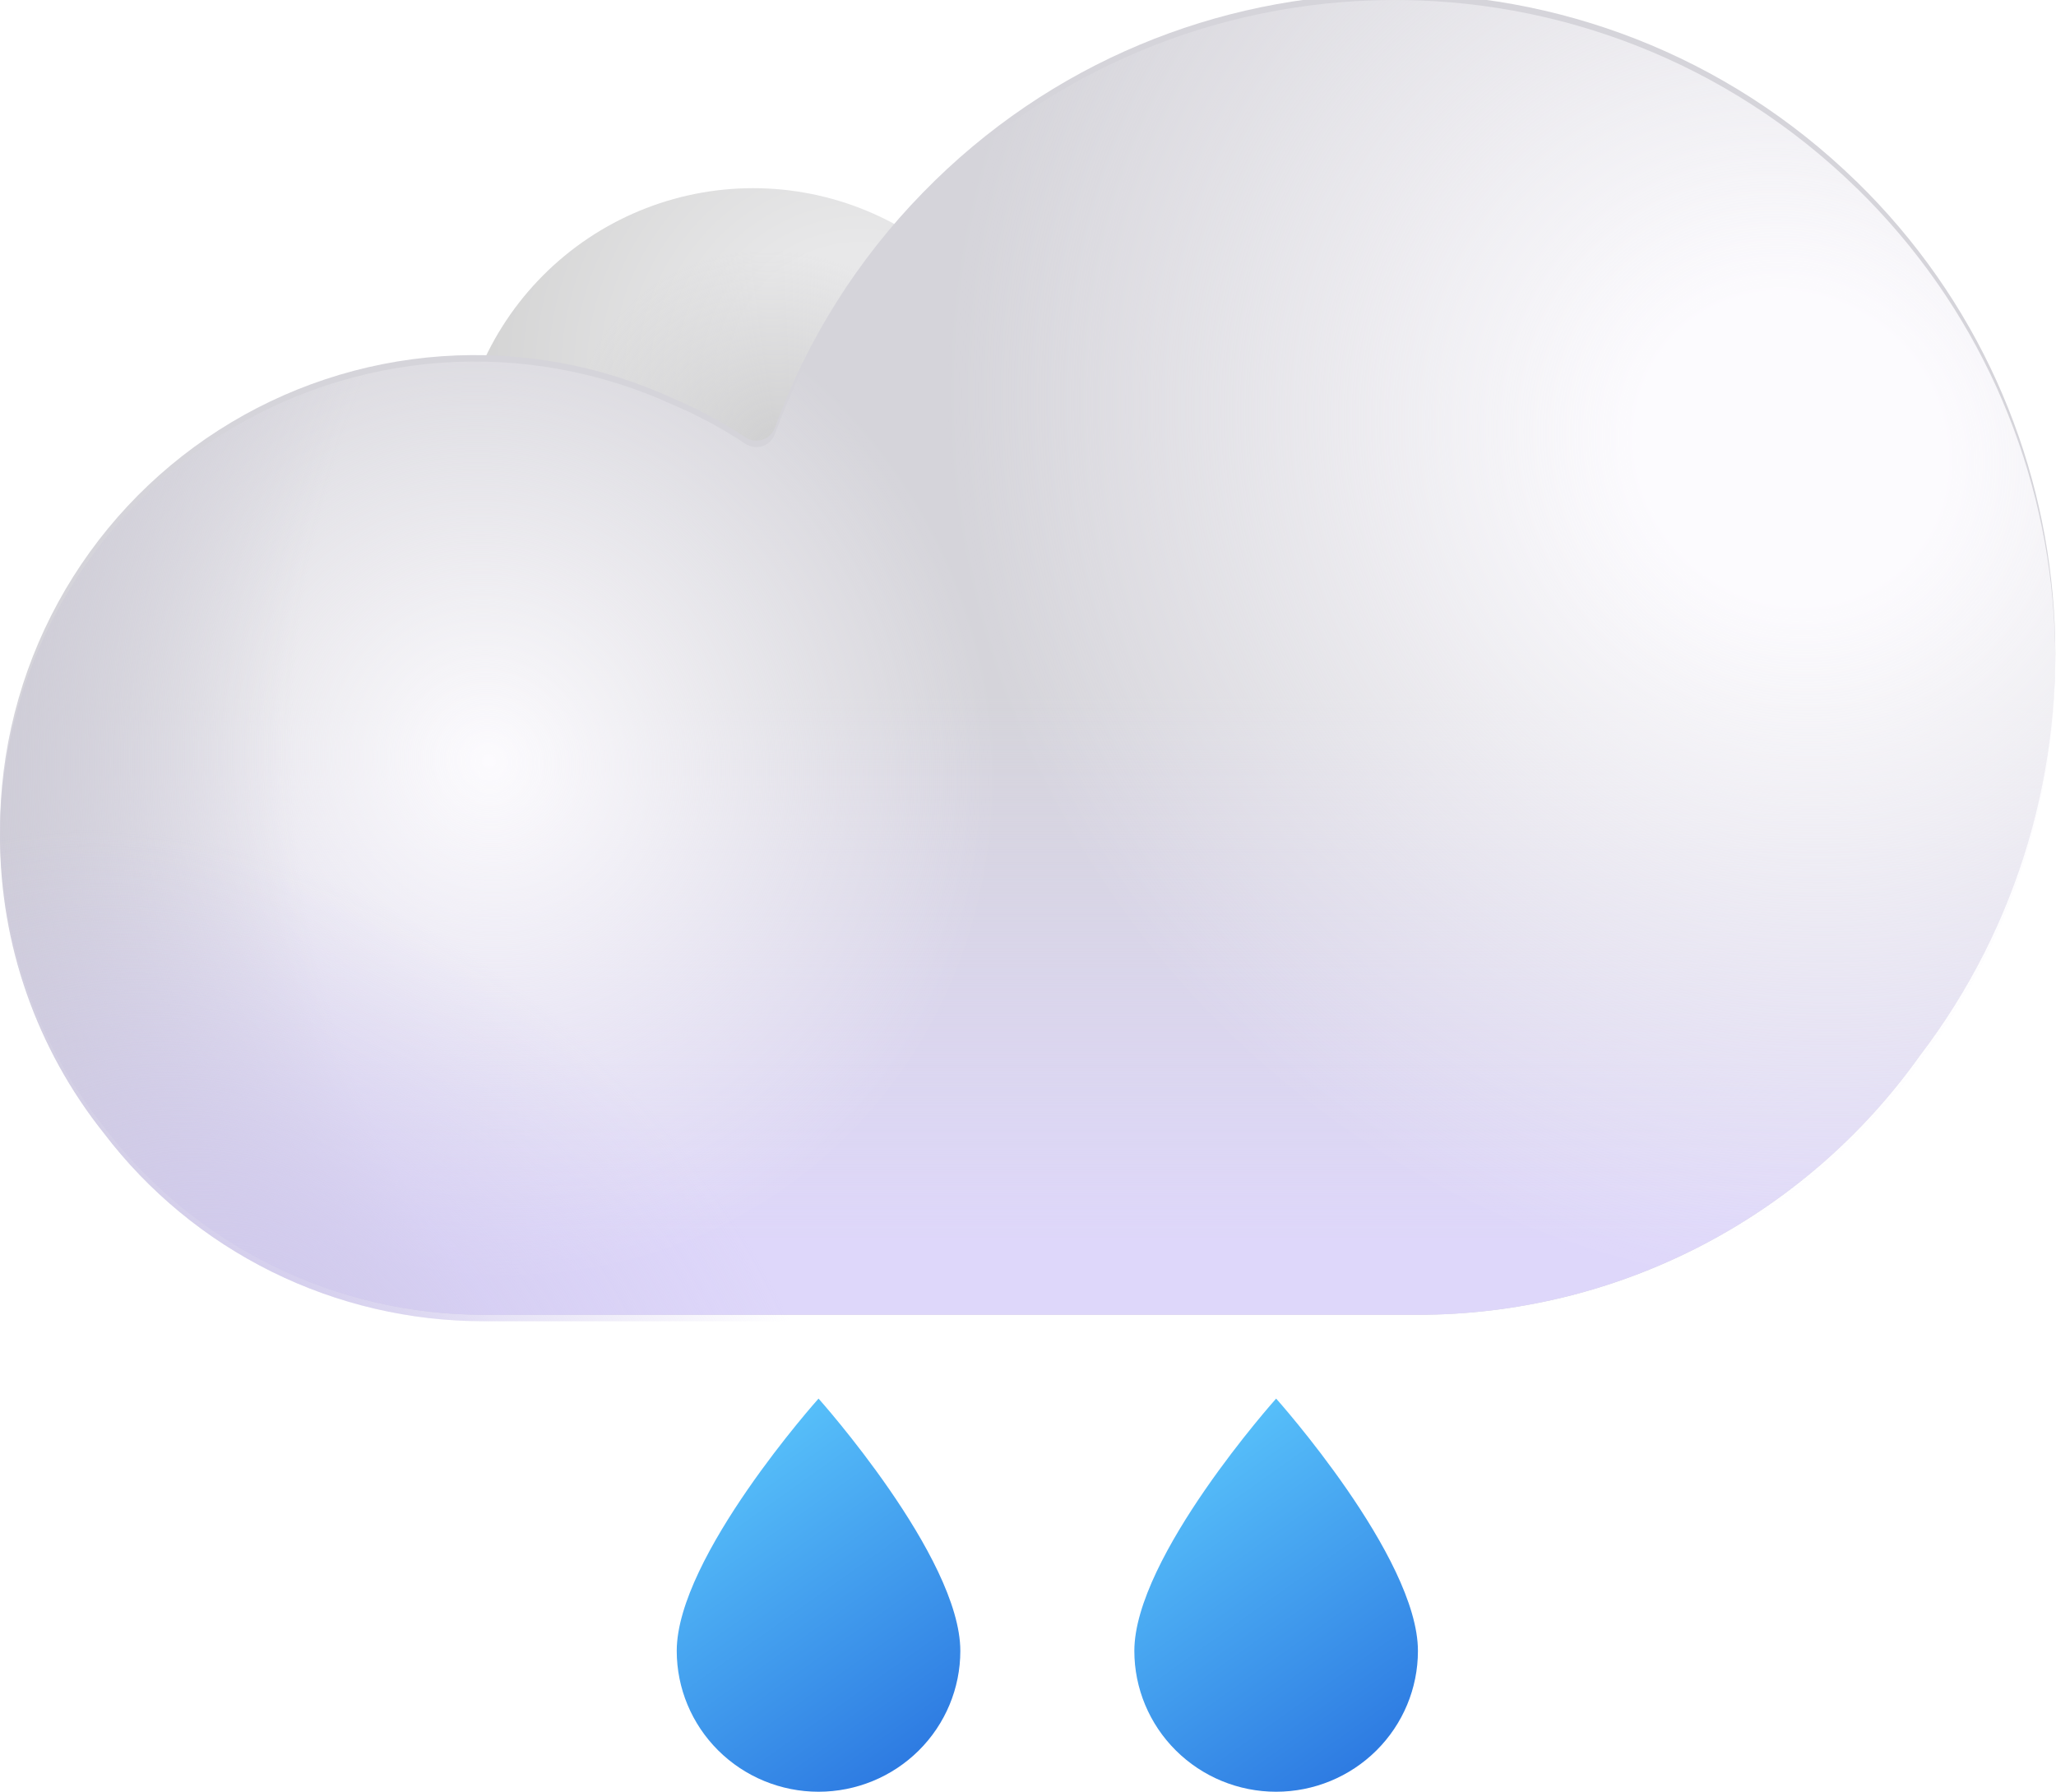 <svg width="319" height="278" viewBox="0 0 319 278" fill="none" xmlns="http://www.w3.org/2000/svg">
<path d="M116.852 121.221C129.056 121.221 140.759 116.374 149.388 107.745C158.017 99.116 162.865 87.412 162.865 75.209C162.865 63.006 158.017 51.303 149.388 42.674C140.759 34.045 129.056 29.197 116.852 29.197C104.649 29.197 92.946 34.045 84.317 42.674C75.688 51.303 70.84 63.006 70.84 75.209C70.84 87.412 75.688 99.116 84.317 107.745C92.946 116.374 104.649 121.221 116.852 121.221Z" fill="url(#paint0_radial_32_102)"/>
<path d="M116.852 121.221C129.056 121.221 140.759 116.374 149.388 107.745C158.017 99.116 162.865 87.412 162.865 75.209C162.865 63.006 158.017 51.303 149.388 42.674C140.759 34.045 129.056 29.197 116.852 29.197C104.649 29.197 92.946 34.045 84.317 42.674C75.688 51.303 70.84 63.006 70.84 75.209C70.84 87.412 75.688 99.116 84.317 107.745C92.946 116.374 104.649 121.221 116.852 121.221Z" fill="url(#paint1_radial_32_102)"/>
<g filter="url(#filter0_i_32_102)">
<path d="M288.032 29.151C247.52 -10.335 182.705 -9.651 143.219 30.86C133.043 41.267 125.2 53.722 120.212 67.396C120.051 67.826 119.795 68.213 119.462 68.53C119.13 68.847 118.731 69.085 118.294 69.226C117.858 69.367 117.395 69.408 116.94 69.346C116.485 69.283 116.051 69.119 115.668 68.865C112.115 66.499 108.348 64.47 104.416 62.806C93.188 57.655 80.846 55.409 68.523 56.275C56.201 57.141 44.294 61.091 33.897 67.761C23.5 74.432 14.946 83.609 9.023 94.449C3.1 105.289 -0.003 117.445 1.67581e-06 129.797C0.003 146.507 5.677 162.721 16.093 175.787C23.007 184.877 31.93 192.244 42.165 197.312C52.4 202.38 63.668 205.011 75.089 205H219.902C235.157 205.013 250.194 201.373 263.755 194.384C277.316 187.396 289.007 177.262 297.849 164.83C328.884 124.205 325.582 65.779 288.032 29.14" fill="#D5D4DA"/>
<path d="M288.032 29.151C247.52 -10.335 182.705 -9.651 143.219 30.86C133.043 41.267 125.2 53.722 120.212 67.396C120.051 67.826 119.795 68.213 119.462 68.53C119.13 68.847 118.731 69.085 118.294 69.226C117.858 69.367 117.395 69.408 116.94 69.346C116.485 69.283 116.051 69.119 115.668 68.865C112.115 66.499 108.348 64.47 104.416 62.806C93.188 57.655 80.846 55.409 68.523 56.275C56.201 57.141 44.294 61.091 33.897 67.761C23.5 74.432 14.946 83.609 9.023 94.449C3.1 105.289 -0.003 117.445 1.67581e-06 129.797C0.003 146.507 5.677 162.721 16.093 175.787C23.007 184.877 31.93 192.244 42.165 197.312C52.4 202.38 63.668 205.011 75.089 205H219.902C235.157 205.013 250.194 201.373 263.755 194.384C277.316 187.396 289.007 177.262 297.849 164.83C328.884 124.205 325.582 65.779 288.032 29.14" fill="url(#paint2_linear_32_102)"/>
</g>
<path d="M288.032 29.151C247.52 -10.335 182.705 -9.651 143.219 30.86C133.043 41.267 125.2 53.722 120.212 67.396C120.051 67.826 119.795 68.213 119.462 68.53C119.13 68.847 118.731 69.085 118.294 69.226C117.858 69.367 117.395 69.408 116.94 69.346C116.485 69.283 116.051 69.119 115.668 68.865C112.115 66.499 108.348 64.47 104.416 62.806C93.188 57.655 80.846 55.409 68.523 56.275C56.201 57.141 44.294 61.091 33.897 67.761C23.5 74.432 14.946 83.609 9.023 94.449C3.1 105.289 -0.003 117.445 1.67581e-06 129.797C0.003 146.507 5.677 162.721 16.093 175.787C23.007 184.877 31.93 192.244 42.165 197.312C52.4 202.38 63.668 205.011 75.089 205H219.902C235.157 205.013 250.194 201.373 263.755 194.384C277.316 187.396 289.007 177.262 297.849 164.83C328.884 124.205 325.582 65.779 288.032 29.14" fill="url(#paint3_radial_32_102)"/>
<path d="M288.032 29.151C247.52 -10.335 182.705 -9.651 143.219 30.86C133.043 41.267 125.2 53.722 120.212 67.396C120.051 67.826 119.795 68.213 119.462 68.53C119.13 68.847 118.731 69.085 118.294 69.226C117.858 69.367 117.395 69.408 116.94 69.346C116.485 69.283 116.051 69.119 115.668 68.865C112.115 66.499 108.348 64.47 104.416 62.806C93.188 57.655 80.846 55.409 68.523 56.275C56.201 57.141 44.294 61.091 33.897 67.761C23.5 74.432 14.946 83.609 9.023 94.449C3.1 105.289 -0.003 117.445 1.67581e-06 129.797C0.003 146.507 5.677 162.721 16.093 175.787C23.007 184.877 31.93 192.244 42.165 197.312C52.4 202.38 63.668 205.011 75.089 205H219.902C235.157 205.013 250.194 201.373 263.755 194.384C277.316 187.396 289.007 177.262 297.849 164.83C328.884 124.205 325.582 65.779 288.032 29.14" fill="url(#paint4_radial_32_102)"/>
<path d="M288.032 29.151C247.52 -10.335 182.705 -9.651 143.219 30.86C133.043 41.267 125.2 53.722 120.212 67.396C120.051 67.826 119.795 68.213 119.462 68.53C119.13 68.847 118.731 69.085 118.294 69.226C117.858 69.367 117.395 69.408 116.94 69.346C116.485 69.283 116.051 69.119 115.668 68.865C112.115 66.499 108.348 64.47 104.416 62.806C93.188 57.655 80.846 55.409 68.523 56.275C56.201 57.141 44.294 61.091 33.897 67.761C23.5 74.432 14.946 83.609 9.023 94.449C3.1 105.289 -0.003 117.445 1.67581e-06 129.797C0.003 146.507 5.677 162.721 16.093 175.787C23.007 184.877 31.93 192.244 42.165 197.312C52.4 202.38 63.668 205.011 75.089 205H219.902C235.157 205.013 250.194 201.373 263.755 194.384C277.316 187.396 289.007 177.262 297.849 164.83C328.884 124.205 325.582 65.779 288.032 29.14" fill="url(#paint5_radial_32_102)"/>
<path d="M288.032 29.151C247.52 -10.335 182.705 -9.651 143.219 30.86C133.043 41.267 125.2 53.722 120.212 67.396C120.051 67.826 119.795 68.213 119.462 68.53C119.13 68.847 118.731 69.085 118.294 69.226C117.858 69.367 117.395 69.408 116.94 69.346C116.485 69.283 116.051 69.119 115.668 68.865C112.115 66.499 108.348 64.47 104.416 62.806C93.188 57.655 80.846 55.409 68.523 56.275C56.201 57.141 44.294 61.091 33.897 67.761C23.5 74.432 14.946 83.609 9.023 94.449C3.1 105.289 -0.003 117.445 1.67581e-06 129.797C0.003 146.507 5.677 162.721 16.093 175.787C23.007 184.877 31.93 192.244 42.165 197.312C52.4 202.38 63.668 205.011 75.089 205H219.902C235.157 205.013 250.194 201.373 263.755 194.384C277.316 187.396 289.007 177.262 297.849 164.83C328.884 124.205 325.582 65.779 288.032 29.14" fill="url(#paint6_radial_32_102)"/>
<path d="M127 278C121.165 278 115.569 275.698 111.444 271.6C107.318 267.502 105 261.944 105 256.149C105 241.582 127 217 127 217C127 217 149 241.582 149 256.149C149 261.944 146.682 267.502 142.556 271.6C138.431 275.698 132.835 278 127 278Z" fill="url(#paint7_linear_32_102)"/>
<path d="M198 278C192.165 278 186.569 275.698 182.444 271.6C178.318 267.502 176 261.944 176 256.149C176 241.582 198 217 198 217C198 217 220 241.582 220 256.149C220 261.944 217.682 267.502 213.556 271.6C209.431 275.698 203.835 278 198 278Z" fill="url(#paint8_linear_32_102)"/>
<defs>
<filter id="filter0_i_32_102" x="0" y="-1" width="318.895" height="206" filterUnits="userSpaceOnUse" color-interpolation-filters="sRGB">
<feFlood flood-opacity="0" result="BackgroundImageFix"/>
<feBlend mode="normal" in="SourceGraphic" in2="BackgroundImageFix" result="shape"/>
<feColorMatrix in="SourceAlpha" type="matrix" values="0 0 0 0 0 0 0 0 0 0 0 0 0 0 0 0 0 0 127 0" result="hardAlpha"/>
<feOffset dy="-1"/>
<feGaussianBlur stdDeviation="1"/>
<feComposite in2="hardAlpha" operator="arithmetic" k2="-1" k3="1"/>
<feColorMatrix type="matrix" values="0 0 0 0 0.816 0 0 0 0 0.784 0 0 0 0 0.957 0 0 0 1 0"/>
<feBlend mode="normal" in2="shape" result="effect1_innerShadow_32_102"/>
</filter>
<radialGradient id="paint0_radial_32_102" cx="0" cy="0" r="1" gradientUnits="userSpaceOnUse" gradientTransform="translate(133.442 58.142) rotate(-172.463) scale(63.147)">
<stop offset="0.309" stop-color="#E8E8E9"/>
<stop offset="1" stop-color="#D2D2D2"/>
</radialGradient>
<radialGradient id="paint1_radial_32_102" cx="0" cy="0" r="1" gradientUnits="userSpaceOnUse" gradientTransform="translate(121.773 71.314) rotate(-141.242) scale(34.28 31.409)">
<stop stop-color="#CDCDCE"/>
<stop offset="1" stop-color="#CDCDCE" stop-opacity="0"/>
</radialGradient>
<linearGradient id="paint2_linear_32_102" x1="192.021" y1="193.975" x2="192.021" y2="108.409" gradientUnits="userSpaceOnUse">
<stop stop-color="#DED7FA"/>
<stop offset="1" stop-color="#DED7FA" stop-opacity="0"/>
</linearGradient>
<radialGradient id="paint3_radial_32_102" cx="0" cy="0" r="1" gradientUnits="userSpaceOnUse" gradientTransform="translate(277.591 68.924) rotate(136.5) scale(127.036 136.271)">
<stop offset="0.179" stop-color="#FCFBFE"/>
<stop offset="1" stop-color="#FCFBFE" stop-opacity="0"/>
</radialGradient>
<radialGradient id="paint4_radial_32_102" cx="0" cy="0" r="1" gradientUnits="userSpaceOnUse" gradientTransform="translate(75.829 117.621) rotate(144.444) scale(77.935 81.664)">
<stop stop-color="#FCFBFE"/>
<stop offset="1" stop-color="#FCFBFE" stop-opacity="0"/>
</radialGradient>
<radialGradient id="paint5_radial_32_102" cx="0" cy="0" r="1" gradientUnits="userSpaceOnUse" gradientTransform="translate(264.376 96.416) rotate(166.654) scale(271.719 213.987)">
<stop offset="0.815" stop-color="#CECCD7" stop-opacity="0"/>
<stop offset="1" stop-color="#CECCD7"/>
</radialGradient>
<radialGradient id="paint6_radial_32_102" cx="0" cy="0" r="1" gradientUnits="userSpaceOnUse" gradientTransform="translate(41.502 216.606) rotate(-46.79) scale(73.613 101.588)">
<stop stop-color="#D0C9EE"/>
<stop offset="1" stop-color="#D0C9EE" stop-opacity="0"/>
</radialGradient>
<linearGradient id="paint7_linear_32_102" x1="105" y1="217" x2="148.625" y2="278.267" gradientUnits="userSpaceOnUse">
<stop stop-color="#60CFFF"/>
<stop offset="1" stop-color="#2770DE"/>
</linearGradient>
<linearGradient id="paint8_linear_32_102" x1="176" y1="217" x2="219.625" y2="278.267" gradientUnits="userSpaceOnUse">
<stop stop-color="#60CFFF"/>
<stop offset="1" stop-color="#2770DE"/>
</linearGradient>
</defs>
</svg>
